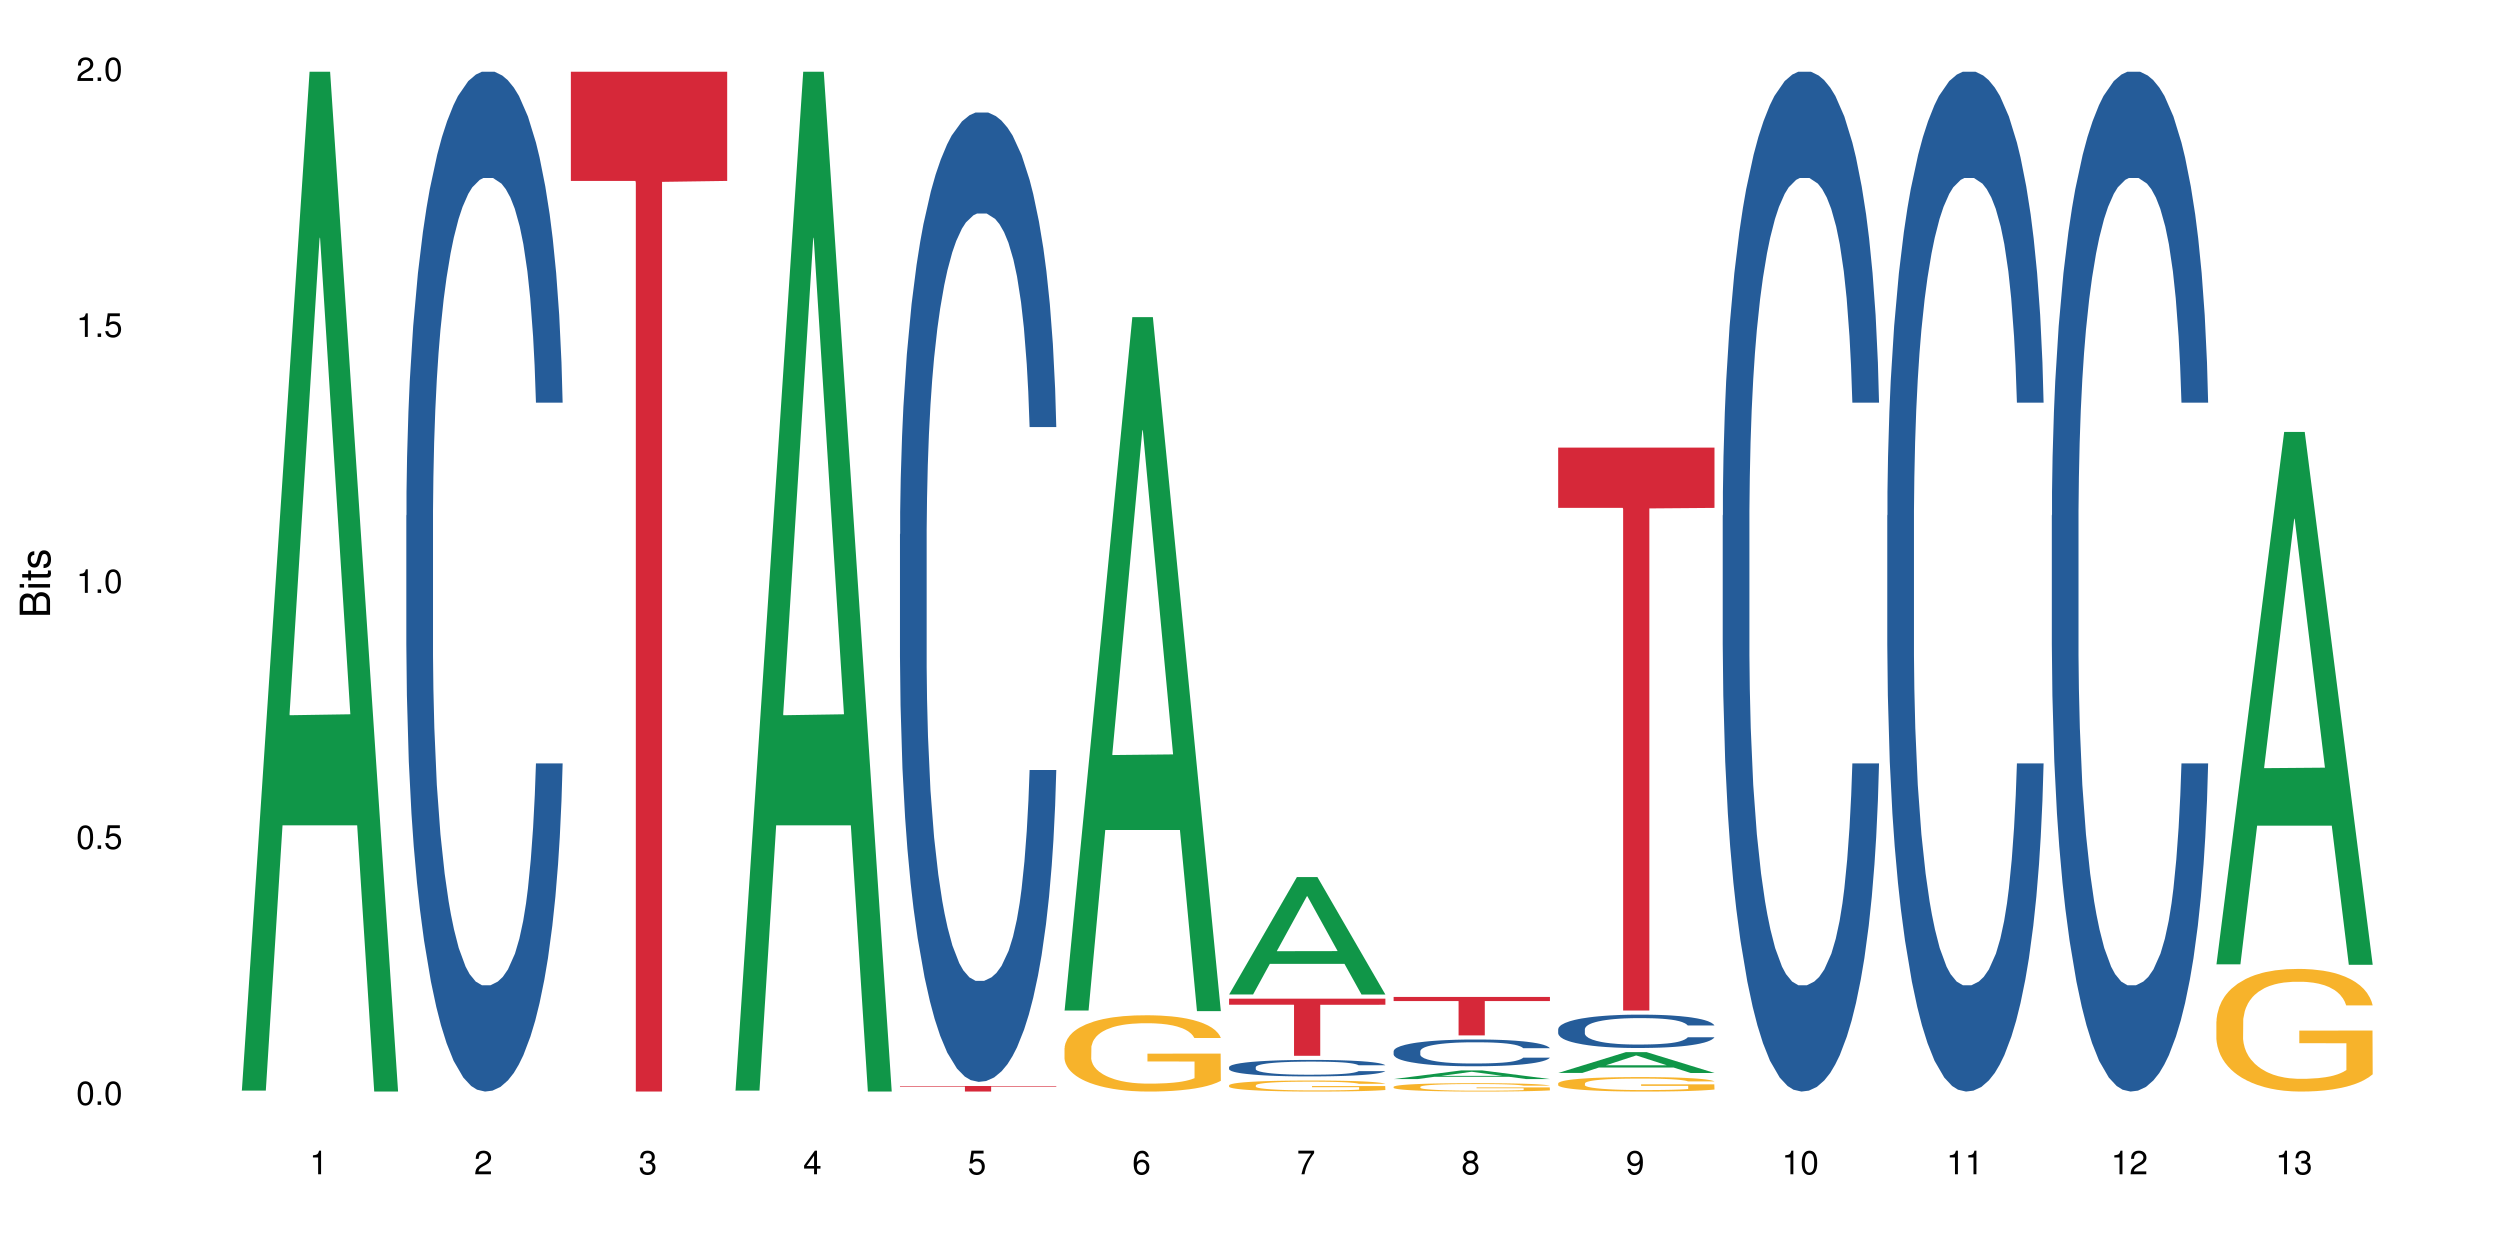 <?xml version="1.0" encoding="UTF-8"?>
<svg xmlns="http://www.w3.org/2000/svg" xmlns:xlink="http://www.w3.org/1999/xlink" width="720pt" height="360pt" viewBox="0 0 720 360" version="1.1">
<defs>
<g>
<symbol overflow="visible" id="glyph0-0">
<path style="stroke:none;" d=""/>
</symbol>
<symbol overflow="visible" id="glyph0-1">
<path style="stroke:none;" d="M 2.641 -6.797 C 2 -6.797 1.422 -6.531 1.078 -6.047 C 0.641 -5.453 0.406 -4.547 0.406 -3.297 C 0.406 -1 1.188 0.219 2.641 0.219 C 4.078 0.219 4.859 -1 4.859 -3.234 C 4.859 -4.562 4.656 -5.438 4.203 -6.047 C 3.844 -6.531 3.281 -6.797 2.641 -6.797 Z M 2.641 -6.047 C 3.547 -6.047 4 -5.125 4 -3.312 C 4 -1.375 3.562 -0.484 2.625 -0.484 C 1.734 -0.484 1.281 -1.422 1.281 -3.281 C 1.281 -5.141 1.734 -6.047 2.641 -6.047 Z M 2.641 -6.047 "/>
</symbol>
<symbol overflow="visible" id="glyph0-2">
<path style="stroke:none;" d="M 1.828 -1 L 0.828 -1 L 0.828 0 L 1.828 0 Z M 1.828 -1 "/>
</symbol>
<symbol overflow="visible" id="glyph0-3">
<path style="stroke:none;" d="M 4.562 -6.797 L 1.062 -6.797 L 0.547 -3.094 L 1.328 -3.094 C 1.719 -3.562 2.047 -3.734 2.578 -3.734 C 3.484 -3.734 4.062 -3.109 4.062 -2.094 C 4.062 -1.125 3.484 -0.531 2.578 -0.531 C 1.828 -0.531 1.375 -0.906 1.188 -1.672 L 0.328 -1.672 C 0.453 -1.109 0.547 -0.844 0.75 -0.594 C 1.125 -0.078 1.828 0.219 2.594 0.219 C 3.969 0.219 4.922 -0.781 4.922 -2.219 C 4.922 -3.562 4.031 -4.484 2.719 -4.484 C 2.25 -4.484 1.859 -4.359 1.469 -4.062 L 1.734 -5.969 L 4.562 -5.969 Z M 4.562 -6.797 "/>
</symbol>
<symbol overflow="visible" id="glyph0-4">
<path style="stroke:none;" d="M 2.484 -4.844 L 2.484 0 L 3.328 0 L 3.328 -6.797 L 2.766 -6.797 C 2.469 -5.75 2.281 -5.609 0.984 -5.453 L 0.984 -4.844 Z M 2.484 -4.844 "/>
</symbol>
<symbol overflow="visible" id="glyph0-5">
<path style="stroke:none;" d="M 4.859 -0.828 L 1.281 -0.828 C 1.359 -1.391 1.672 -1.75 2.5 -2.234 L 3.469 -2.75 C 4.406 -3.266 4.906 -3.969 4.906 -4.812 C 4.906 -5.375 4.672 -5.906 4.266 -6.266 C 3.859 -6.625 3.375 -6.797 2.719 -6.797 C 1.859 -6.797 1.219 -6.5 0.844 -5.922 C 0.609 -5.562 0.5 -5.125 0.484 -4.438 L 1.328 -4.438 C 1.359 -4.906 1.406 -5.188 1.531 -5.406 C 1.75 -5.812 2.188 -6.062 2.703 -6.062 C 3.469 -6.062 4.031 -5.516 4.031 -4.781 C 4.031 -4.25 3.719 -3.797 3.125 -3.438 L 2.234 -2.938 C 0.812 -2.141 0.406 -1.5 0.328 0 L 4.859 0 Z M 4.859 -0.828 "/>
</symbol>
<symbol overflow="visible" id="glyph0-6">
<path style="stroke:none;" d="M 2.125 -3.125 L 2.578 -3.125 C 3.516 -3.125 3.984 -2.703 3.984 -1.891 C 3.984 -1.031 3.469 -0.531 2.578 -0.531 C 1.656 -0.531 1.203 -0.984 1.156 -1.969 L 0.312 -1.969 C 0.344 -1.422 0.438 -1.078 0.609 -0.766 C 0.953 -0.109 1.625 0.219 2.547 0.219 C 3.953 0.219 4.859 -0.609 4.859 -1.906 C 4.859 -2.766 4.516 -3.25 3.703 -3.516 C 4.344 -3.766 4.656 -4.25 4.656 -4.938 C 4.656 -6.109 3.875 -6.797 2.578 -6.797 C 1.203 -6.797 0.484 -6.047 0.453 -4.609 L 1.297 -4.609 C 1.312 -5.016 1.344 -5.25 1.453 -5.453 C 1.641 -5.828 2.062 -6.062 2.594 -6.062 C 3.344 -6.062 3.797 -5.625 3.797 -4.906 C 3.797 -4.422 3.609 -4.141 3.25 -3.984 C 3.016 -3.891 2.719 -3.844 2.125 -3.844 Z M 2.125 -3.125 "/>
</symbol>
<symbol overflow="visible" id="glyph0-7">
<path style="stroke:none;" d="M 3.141 -1.625 L 3.141 0 L 3.984 0 L 3.984 -1.625 L 4.984 -1.625 L 4.984 -2.391 L 3.984 -2.391 L 3.984 -6.797 L 3.359 -6.797 L 0.266 -2.516 L 0.266 -1.625 Z M 3.141 -2.391 L 1 -2.391 L 3.141 -5.359 Z M 3.141 -2.391 "/>
</symbol>
<symbol overflow="visible" id="glyph0-8">
<path style="stroke:none;" d="M 4.781 -5.031 C 4.609 -6.141 3.891 -6.797 2.844 -6.797 C 2.094 -6.797 1.422 -6.438 1.031 -5.828 C 0.609 -5.172 0.406 -4.344 0.406 -3.094 C 0.406 -1.953 0.578 -1.234 0.984 -0.625 C 1.359 -0.078 1.953 0.219 2.703 0.219 C 3.984 0.219 4.922 -0.734 4.922 -2.078 C 4.922 -3.344 4.062 -4.234 2.844 -4.234 C 2.172 -4.234 1.641 -3.969 1.281 -3.469 C 1.281 -5.125 1.828 -6.047 2.797 -6.047 C 3.391 -6.047 3.797 -5.672 3.938 -5.031 Z M 2.734 -3.484 C 3.547 -3.484 4.062 -2.922 4.062 -2 C 4.062 -1.156 3.484 -0.531 2.703 -0.531 C 1.922 -0.531 1.328 -1.188 1.328 -2.047 C 1.328 -2.891 1.906 -3.484 2.734 -3.484 Z M 2.734 -3.484 "/>
</symbol>
<symbol overflow="visible" id="glyph0-9">
<path style="stroke:none;" d="M 4.984 -6.797 L 0.438 -6.797 L 0.438 -5.969 L 4.109 -5.969 C 2.5 -3.656 1.828 -2.234 1.328 0 L 2.219 0 C 2.594 -2.172 3.453 -4.047 4.984 -6.094 Z M 4.984 -6.797 "/>
</symbol>
<symbol overflow="visible" id="glyph0-10">
<path style="stroke:none;" d="M 3.75 -3.578 C 4.453 -4 4.688 -4.344 4.688 -4.984 C 4.688 -6.047 3.844 -6.797 2.641 -6.797 C 1.438 -6.797 0.594 -6.047 0.594 -4.984 C 0.594 -4.359 0.828 -4.016 1.516 -3.578 C 0.734 -3.203 0.359 -2.641 0.359 -1.891 C 0.359 -0.641 1.297 0.219 2.641 0.219 C 3.984 0.219 4.922 -0.641 4.922 -1.875 C 4.922 -2.641 4.531 -3.203 3.75 -3.578 Z M 2.641 -6.047 C 3.359 -6.047 3.812 -5.625 3.812 -4.969 C 3.812 -4.344 3.344 -3.922 2.641 -3.922 C 1.922 -3.922 1.453 -4.344 1.453 -4.984 C 1.453 -5.625 1.922 -6.047 2.641 -6.047 Z M 2.641 -3.203 C 3.484 -3.203 4.062 -2.672 4.062 -1.875 C 4.062 -1.062 3.484 -0.531 2.625 -0.531 C 1.797 -0.531 1.219 -1.078 1.219 -1.875 C 1.219 -2.672 1.797 -3.203 2.641 -3.203 Z M 2.641 -3.203 "/>
</symbol>
<symbol overflow="visible" id="glyph0-11">
<path style="stroke:none;" d="M 0.516 -1.547 C 0.672 -0.438 1.406 0.219 2.438 0.219 C 3.188 0.219 3.859 -0.141 4.266 -0.75 C 4.688 -1.406 4.891 -2.25 4.891 -3.484 C 4.891 -4.625 4.703 -5.359 4.312 -5.953 C 3.938 -6.5 3.344 -6.797 2.594 -6.797 C 1.297 -6.797 0.359 -5.844 0.359 -4.516 C 0.359 -3.25 1.234 -2.344 2.453 -2.344 C 3.094 -2.344 3.562 -2.578 4.016 -3.109 C 4 -1.453 3.469 -0.531 2.5 -0.531 C 1.906 -0.531 1.484 -0.906 1.359 -1.547 Z M 2.578 -6.062 C 3.375 -6.062 3.969 -5.406 3.969 -4.531 C 3.969 -3.688 3.375 -3.094 2.547 -3.094 C 1.734 -3.094 1.234 -3.672 1.234 -4.578 C 1.234 -5.438 1.797 -6.062 2.578 -6.062 Z M 2.578 -6.062 "/>
</symbol>
<symbol overflow="visible" id="glyph1-0">
<path style="stroke:none;" d=""/>
</symbol>
<symbol overflow="visible" id="glyph1-1">
<path style="stroke:none;" d="M 0 -0.953 L 0 -4.891 C 0 -5.719 -0.234 -6.344 -0.734 -6.797 C -1.188 -7.234 -1.812 -7.469 -2.5 -7.469 C -3.547 -7.469 -4.188 -7 -4.625 -5.875 C -4.984 -6.672 -5.641 -7.094 -6.531 -7.094 C -7.156 -7.094 -7.734 -6.859 -8.141 -6.391 C -8.562 -5.938 -8.75 -5.344 -8.75 -4.5 L -8.75 -0.953 Z M -4.984 -2.062 L -7.766 -2.062 L -7.766 -4.219 C -7.766 -4.844 -7.688 -5.203 -7.453 -5.5 C -7.219 -5.812 -6.859 -5.969 -6.375 -5.969 C -5.906 -5.969 -5.531 -5.812 -5.297 -5.5 C -5.062 -5.203 -4.984 -4.844 -4.984 -4.219 Z M -0.984 -2.062 L -4 -2.062 L -4 -4.781 C -4 -5.328 -3.859 -5.688 -3.578 -5.953 C -3.297 -6.219 -2.922 -6.359 -2.484 -6.359 C -2.062 -6.359 -1.688 -6.219 -1.406 -5.953 C -1.109 -5.688 -0.984 -5.328 -0.984 -4.781 Z M -0.984 -2.062 "/>
</symbol>
<symbol overflow="visible" id="glyph1-2">
<path style="stroke:none;" d="M -6.281 -1.797 L -6.281 -0.797 L 0 -0.797 L 0 -1.797 Z M -8.75 -1.797 L -8.75 -0.797 L -7.484 -0.797 L -7.484 -1.797 Z M -8.75 -1.797 "/>
</symbol>
<symbol overflow="visible" id="glyph1-3">
<path style="stroke:none;" d="M -6.281 -3.047 L -6.281 -2.016 L -8.016 -2.016 L -8.016 -1.016 L -6.281 -1.016 L -6.281 -0.172 L -5.469 -0.172 L -5.469 -1.016 L -0.719 -1.016 C -0.078 -1.016 0.281 -1.453 0.281 -2.234 C 0.281 -2.469 0.25 -2.719 0.188 -3.047 L -0.641 -3.047 C -0.609 -2.922 -0.594 -2.766 -0.594 -2.562 C -0.594 -2.141 -0.719 -2.016 -1.156 -2.016 L -5.469 -2.016 L -5.469 -3.047 Z M -6.281 -3.047 "/>
</symbol>
<symbol overflow="visible" id="glyph1-4">
<path style="stroke:none;" d="M -4.531 -5.25 C -5.766 -5.25 -6.469 -4.422 -6.469 -2.969 C -6.469 -1.516 -5.719 -0.562 -4.547 -0.562 C -3.562 -0.562 -3.094 -1.062 -2.734 -2.562 L -2.516 -3.484 C -2.344 -4.188 -2.094 -4.469 -1.625 -4.469 C -1.047 -4.469 -0.641 -3.875 -0.641 -3 C -0.641 -2.453 -0.797 -2 -1.062 -1.75 C -1.25 -1.594 -1.422 -1.531 -1.875 -1.469 L -1.875 -0.406 C -0.422 -0.453 0.281 -1.266 0.281 -2.922 C 0.281 -4.5 -0.5 -5.516 -1.719 -5.516 C -2.656 -5.516 -3.172 -4.984 -3.469 -3.734 L -3.703 -2.766 C -3.891 -1.953 -4.156 -1.609 -4.594 -1.609 C -5.172 -1.609 -5.547 -2.125 -5.547 -2.938 C -5.547 -3.75 -5.203 -4.172 -4.531 -4.203 Z M -4.531 -5.25 "/>
</symbol>
</g>
</defs>
<g id="surface36624">
<rect x="0" y="0" width="720" height="360" style="fill:rgb(100%,100%,100%);fill-opacity:1;stroke:none;"/>
<path style=" stroke:none;fill-rule:nonzero;fill:rgb(6.275%,58.824%,28.235%);fill-opacity:1;" d="M 69.629 314.094 L 69.676 313.82 L 89.156 20.664 L 95.074 20.664 L 114.648 314.371 L 107.773 314.371 L 102.867 237.703 L 81.367 237.703 L 76.555 314.094 L 69.629 314.094 L 83.434 205.988 L 100.895 205.711 L 92.188 68.648 L 92.09 68.375 L 91.996 69.199 L 83.387 205.711 L 83.434 205.988 Z M 69.629 314.094 "/>
<path style=" stroke:none;fill-rule:nonzero;fill:rgb(14.51%,36.078%,60%);fill-opacity:1;" d="M 117.02 148.457 L 117.074 148.188 L 117.074 141.742 L 117.238 131.543 L 117.625 118.656 L 118.008 109.797 L 118.996 93.957 L 120.367 78.652 L 121.797 66.84 L 122.84 59.859 L 123.773 54.492 L 125.914 44.559 L 127.285 39.457 L 128.77 34.891 L 130.582 30.328 L 131.898 27.645 L 134.863 23.348 L 137.059 21.469 L 138.762 20.664 L 142.441 20.664 L 144.637 21.738 L 146.23 23.078 L 147.984 25.227 L 149.469 27.645 L 152.047 33.551 L 154.355 41.066 L 155.398 45.363 L 157.043 53.684 L 158.309 61.738 L 159.188 68.719 L 160.176 78.652 L 161.051 90.734 L 161.711 104.426 L 162.039 115.969 L 154.355 115.969 L 153.969 105.23 L 153.531 96.91 L 152.707 85.902 L 151.883 78.117 L 150.73 70.332 L 149.688 65.23 L 148.262 60.129 L 146.996 56.906 L 145.68 54.492 L 144.418 52.879 L 142 51.27 L 139.199 51.27 L 138.156 51.805 L 136.016 53.953 L 134.863 55.832 L 133.215 59.59 L 132.062 63.082 L 130.691 68.449 L 129.758 73.016 L 128.605 79.996 L 127.781 86.172 L 126.848 95.031 L 126.297 101.742 L 125.805 109.258 L 125.367 118.117 L 125.035 127.516 L 124.816 137.449 L 124.707 147.113 L 124.707 188.727 L 124.816 198.391 L 125.09 209.668 L 125.805 226.043 L 126.848 240.273 L 128.055 251.547 L 129.207 259.602 L 129.867 263.359 L 130.746 267.656 L 132.117 273.027 L 134.094 278.395 L 135.246 280.543 L 137.004 282.691 L 138.816 283.766 L 141.234 283.766 L 143.375 282.691 L 144.801 281.348 L 146.285 279.199 L 148.316 274.637 L 149.578 270.34 L 150.676 265.242 L 151.5 260.141 L 152.047 255.844 L 152.871 247.52 L 153.531 238.395 L 154.023 228.996 L 154.355 219.867 L 162.039 219.867 L 161.711 230.609 L 161.219 241.078 L 160.723 248.863 L 159.953 258.262 L 159.074 266.582 L 157.812 275.98 L 156.77 282.152 L 155.398 288.867 L 154.137 293.969 L 152.762 298.531 L 150.73 303.898 L 149.414 306.586 L 147.984 309 L 146.285 311.148 L 144.141 313.027 L 141.836 314.102 L 139.695 314.371 L 137.391 313.832 L 135.688 312.762 L 133.438 310.344 L 130.637 305.512 L 128.605 300.41 L 127.012 295.309 L 125.641 289.941 L 124.102 282.691 L 122.125 270.879 L 120.918 261.75 L 120.094 254.234 L 119.16 243.762 L 118.504 234.367 L 117.734 219.332 L 117.184 200.27 L 117.02 185.504 Z M 117.02 148.457 "/>
<path style=" stroke:none;fill-rule:nonzero;fill:rgb(83.922%,15.686%,22.353%);fill-opacity:1;" d="M 164.41 20.664 L 209.43 20.664 L 209.43 52.102 L 190.668 52.379 L 190.668 314.371 L 183.117 314.371 L 183.117 52.652 L 183.008 52.102 L 164.41 52.102 Z M 164.41 20.664 "/>
<path style=" stroke:none;fill-rule:nonzero;fill:rgb(6.275%,58.824%,28.235%);fill-opacity:1;" d="M 211.801 314.094 L 211.848 313.82 L 231.328 20.664 L 237.246 20.664 L 256.82 314.371 L 249.945 314.371 L 245.039 237.703 L 223.539 237.703 L 218.727 314.094 L 211.801 314.094 L 225.605 205.988 L 243.066 205.711 L 234.359 68.648 L 234.262 68.375 L 234.168 69.199 L 225.559 205.711 L 225.605 205.988 Z M 211.801 314.094 "/>
<path style=" stroke:none;fill-rule:nonzero;fill:rgb(14.51%,36.078%,60%);fill-opacity:1;" d="M 259.191 153.883 L 259.246 153.629 L 259.246 147.504 L 259.41 137.805 L 259.797 125.559 L 260.18 117.137 L 261.168 102.078 L 262.539 87.535 L 263.969 76.305 L 265.012 69.672 L 265.945 64.566 L 268.086 55.125 L 269.457 50.277 L 270.941 45.941 L 272.754 41.602 L 274.07 39.051 L 277.035 34.965 L 279.23 33.18 L 280.934 32.414 L 284.613 32.414 L 286.809 33.438 L 288.398 34.711 L 290.156 36.754 L 291.641 39.051 L 294.219 44.664 L 296.527 51.809 L 297.57 55.891 L 299.215 63.801 L 300.48 71.457 L 301.359 78.094 L 302.348 87.535 L 303.223 99.02 L 303.883 112.031 L 304.211 123.004 L 296.527 123.004 L 296.141 112.797 L 295.703 104.887 L 294.879 94.426 L 294.055 87.023 L 292.902 79.625 L 291.859 74.773 L 290.434 69.926 L 289.168 66.863 L 287.852 64.566 L 286.59 63.035 L 284.172 61.504 L 281.371 61.504 L 280.328 62.016 L 278.188 64.059 L 277.035 65.844 L 275.387 69.418 L 274.234 72.734 L 272.863 77.836 L 271.93 82.176 L 270.777 88.809 L 269.953 94.68 L 269.02 103.102 L 268.469 109.48 L 267.977 116.625 L 267.535 125.047 L 267.207 133.977 L 266.988 143.418 L 266.879 152.605 L 266.879 192.16 L 266.988 201.348 L 267.262 212.062 L 267.977 227.629 L 269.02 241.156 L 270.227 251.871 L 271.379 259.527 L 272.039 263.102 L 272.918 267.184 L 274.289 272.289 L 276.266 277.391 L 277.418 279.434 L 279.176 281.473 L 280.988 282.496 L 283.402 282.496 L 285.547 281.473 L 286.973 280.199 L 288.457 278.156 L 290.488 273.82 L 291.75 269.734 L 292.848 264.887 L 293.672 260.039 L 294.219 255.957 L 295.043 248.047 L 295.703 239.367 L 296.195 230.438 L 296.527 221.762 L 304.211 221.762 L 303.883 231.969 L 303.391 241.922 L 302.895 249.32 L 302.125 258.254 L 301.246 266.164 L 299.984 275.094 L 298.941 280.965 L 297.57 287.344 L 296.305 292.191 L 294.934 296.531 L 292.902 301.633 L 291.586 304.184 L 290.156 306.48 L 288.457 308.523 L 286.312 310.309 L 284.008 311.332 L 281.867 311.586 L 279.562 311.074 L 277.859 310.055 L 275.609 307.758 L 272.809 303.164 L 270.777 298.316 L 269.184 293.469 L 267.812 288.363 L 266.273 281.473 L 264.297 270.246 L 263.09 261.57 L 262.266 254.426 L 261.332 244.473 L 260.676 235.539 L 259.906 221.25 L 259.355 203.133 L 259.191 189.098 Z M 259.191 153.883 "/>
<path style=" stroke:none;fill-rule:nonzero;fill:rgb(83.922%,15.686%,22.353%);fill-opacity:1;" d="M 259.191 312.766 L 304.211 312.766 L 304.211 312.938 L 285.449 312.938 L 285.449 314.371 L 277.898 314.371 L 277.898 312.941 L 277.789 312.938 L 259.191 312.938 Z M 259.191 312.766 "/>
<path style=" stroke:none;fill-rule:nonzero;fill:rgb(6.275%,58.824%,28.235%);fill-opacity:1;" d="M 306.582 291.027 L 306.629 290.84 L 326.109 91.332 L 332.027 91.332 L 351.602 291.215 L 344.727 291.215 L 339.82 239.039 L 318.32 239.039 L 313.508 291.027 L 306.582 291.027 L 320.387 217.453 L 337.848 217.266 L 329.141 123.988 L 329.043 123.801 L 328.949 124.363 L 320.34 217.266 L 320.387 217.453 Z M 306.582 291.027 "/>
<path style=" stroke:none;fill-rule:nonzero;fill:rgb(96.863%,70.196%,16.863%);fill-opacity:1;" d="M 306.582 301.805 L 306.637 301.785 L 306.637 301.387 L 306.855 300.48 L 307.406 299.238 L 308.121 298.215 L 308.887 297.41 L 309.383 296.988 L 310.207 296.387 L 310.918 295.945 L 312.73 295.043 L 315.039 294.199 L 316.301 293.84 L 317.727 293.496 L 319.758 293.117 L 320.691 292.977 L 323.547 292.652 L 326.785 292.453 L 330.355 292.395 L 332.004 292.414 L 334.254 292.492 L 337.328 292.715 L 339.086 292.914 L 340.457 293.117 L 341.887 293.375 L 343.641 293.777 L 345.289 294.262 L 346.605 294.742 L 347.926 295.344 L 349.023 295.984 L 349.957 296.688 L 350.781 297.531 L 351.273 298.234 L 351.602 298.938 L 343.973 298.938 L 343.531 298.234 L 343.039 297.691 L 342.215 297.031 L 341.391 296.547 L 340.566 296.168 L 339.031 295.645 L 337.711 295.324 L 336.066 295.043 L 334.473 294.863 L 332.66 294.742 L 331.562 294.703 L 328.652 294.703 L 326.02 294.844 L 324.48 295.004 L 323.383 295.164 L 321.844 295.465 L 320.91 295.703 L 320.363 295.867 L 318.715 296.488 L 317.617 297.051 L 317.016 297.43 L 316.246 298.031 L 315.695 298.574 L 315.094 299.379 L 314.762 299.98 L 314.324 301.344 L 314.27 304.957 L 314.434 305.719 L 314.762 306.543 L 315.203 307.266 L 315.859 308.027 L 316.52 308.609 L 317.672 309.395 L 318.66 309.914 L 319.43 310.258 L 320.91 310.797 L 321.516 310.98 L 322.945 311.34 L 324.426 311.621 L 326.238 311.863 L 327.609 311.98 L 329.805 312.082 L 332.605 312.082 L 335.902 311.961 L 337.988 311.801 L 339.414 311.641 L 340.348 311.5 L 341.5 311.281 L 342.324 311.078 L 343.094 310.859 L 344.027 310.516 L 344.027 305.719 L 330.465 305.699 L 330.465 303.453 L 351.547 303.434 L 351.602 311.281 L 350.449 311.82 L 349.023 312.344 L 347.648 312.746 L 346.223 313.086 L 344.191 313.469 L 342.543 313.707 L 340.02 313.988 L 337.711 314.172 L 335.297 314.289 L 333.156 314.352 L 330.629 314.371 L 328.379 314.332 L 325.965 314.211 L 324.043 314.051 L 322.285 313.848 L 320.527 313.59 L 318.332 313.168 L 316.902 312.824 L 315.422 312.402 L 313.938 311.902 L 312.621 311.359 L 311.742 310.938 L 310.863 310.457 L 309.93 309.855 L 309.055 309.172 L 308.395 308.551 L 307.789 307.848 L 307.352 307.184 L 306.91 306.281 L 306.691 305.559 L 306.582 304.938 Z M 306.582 301.805 "/>
<path style=" stroke:none;fill-rule:nonzero;fill:rgb(6.275%,58.824%,28.235%);fill-opacity:1;" d="M 353.973 286.398 L 354.02 286.367 L 373.5 252.602 L 379.418 252.602 L 398.992 286.43 L 392.117 286.43 L 387.211 277.598 L 365.707 277.598 L 360.898 286.398 L 353.973 286.398 L 367.777 273.945 L 385.238 273.914 L 376.531 258.129 L 376.434 258.094 L 376.34 258.191 L 367.73 273.914 L 367.777 273.945 Z M 353.973 286.398 "/>
<path style=" stroke:none;fill-rule:nonzero;fill:rgb(14.51%,36.078%,60%);fill-opacity:1;" d="M 353.973 307.324 L 354.027 307.32 L 354.027 307.215 L 354.191 307.051 L 354.578 306.844 L 354.961 306.699 L 355.949 306.441 L 357.32 306.195 L 358.75 306.004 L 359.793 305.891 L 360.727 305.805 L 362.867 305.645 L 364.238 305.562 L 365.723 305.488 L 367.535 305.414 L 368.852 305.371 L 371.816 305.301 L 374.012 305.27 L 375.715 305.258 L 379.395 305.258 L 381.59 305.273 L 383.18 305.297 L 384.938 305.332 L 386.422 305.371 L 389 305.465 L 391.309 305.586 L 392.352 305.656 L 393.996 305.789 L 395.262 305.922 L 396.141 306.035 L 397.129 306.195 L 398.004 306.391 L 398.664 306.613 L 398.992 306.801 L 391.309 306.801 L 390.922 306.625 L 390.484 306.492 L 389.66 306.312 L 388.836 306.188 L 387.684 306.059 L 386.641 305.977 L 385.211 305.895 L 383.949 305.844 L 382.633 305.805 L 381.371 305.777 L 378.953 305.75 L 376.152 305.75 L 375.109 305.762 L 372.969 305.797 L 371.816 305.824 L 370.168 305.887 L 369.016 305.941 L 367.645 306.031 L 366.711 306.105 L 365.559 306.215 L 364.734 306.316 L 363.801 306.461 L 363.25 306.57 L 362.758 306.691 L 362.316 306.832 L 361.988 306.984 L 361.77 307.148 L 361.66 307.305 L 361.66 307.977 L 361.77 308.133 L 362.043 308.316 L 362.758 308.582 L 363.801 308.812 L 365.008 308.992 L 366.16 309.125 L 366.82 309.184 L 367.699 309.254 L 369.07 309.34 L 371.047 309.43 L 372.199 309.465 L 373.957 309.496 L 375.77 309.516 L 378.184 309.516 L 380.328 309.496 L 381.754 309.477 L 383.238 309.441 L 385.27 309.367 L 386.531 309.297 L 387.629 309.215 L 388.453 309.133 L 389 309.062 L 389.824 308.93 L 390.484 308.781 L 390.977 308.629 L 391.309 308.48 L 398.992 308.48 L 398.664 308.656 L 398.172 308.824 L 397.676 308.949 L 396.906 309.102 L 396.027 309.238 L 394.766 309.391 L 393.723 309.488 L 392.352 309.598 L 391.086 309.68 L 389.715 309.754 L 387.684 309.84 L 386.367 309.883 L 384.938 309.922 L 383.238 309.957 L 381.094 309.988 L 378.789 310.008 L 376.648 310.012 L 374.344 310 L 372.641 309.984 L 370.391 309.945 L 367.59 309.867 L 365.559 309.785 L 363.965 309.703 L 362.594 309.613 L 361.055 309.496 L 359.078 309.305 L 357.871 309.16 L 357.047 309.039 L 356.113 308.867 L 355.453 308.715 L 354.688 308.473 L 354.137 308.164 L 353.973 307.926 Z M 353.973 307.324 "/>
<path style=" stroke:none;fill-rule:nonzero;fill:rgb(96.863%,70.196%,16.863%);fill-opacity:1;" d="M 353.973 312.551 L 354.027 312.551 L 354.027 312.492 L 354.246 312.359 L 354.797 312.18 L 355.512 312.031 L 356.277 311.918 L 356.773 311.855 L 357.598 311.77 L 358.309 311.703 L 360.121 311.574 L 362.43 311.453 L 363.691 311.398 L 365.117 311.352 L 367.148 311.293 L 368.082 311.273 L 370.938 311.227 L 374.176 311.199 L 377.746 311.191 L 379.395 311.191 L 381.645 311.203 L 384.719 311.238 L 386.477 311.266 L 387.848 311.293 L 389.277 311.332 L 391.031 311.391 L 392.68 311.461 L 393.996 311.531 L 395.316 311.617 L 396.414 311.711 L 397.348 311.812 L 398.172 311.934 L 398.664 312.035 L 398.992 312.137 L 391.363 312.137 L 390.922 312.035 L 390.43 311.957 L 389.605 311.859 L 388.781 311.793 L 387.957 311.734 L 386.422 311.66 L 385.102 311.613 L 383.457 311.574 L 381.863 311.547 L 380.051 311.531 L 378.953 311.523 L 376.043 311.523 L 373.41 311.543 L 371.871 311.566 L 370.773 311.59 L 369.234 311.633 L 368.301 311.668 L 367.754 311.691 L 366.105 311.781 L 365.008 311.863 L 364.406 311.918 L 363.637 312.008 L 363.086 312.086 L 362.484 312.199 L 362.152 312.289 L 361.715 312.484 L 361.66 313.008 L 361.824 313.117 L 362.152 313.238 L 362.594 313.344 L 363.25 313.453 L 363.91 313.535 L 365.062 313.648 L 366.051 313.727 L 366.82 313.773 L 368.301 313.855 L 368.906 313.879 L 370.332 313.934 L 371.816 313.973 L 373.629 314.008 L 375 314.023 L 377.195 314.039 L 379.996 314.039 L 383.293 314.023 L 385.379 314 L 386.805 313.977 L 387.738 313.957 L 388.891 313.922 L 389.715 313.895 L 390.484 313.863 L 391.418 313.812 L 391.418 313.117 L 377.855 313.117 L 377.855 312.789 L 398.938 312.789 L 398.992 313.922 L 397.84 314 L 396.414 314.078 L 395.039 314.137 L 393.613 314.184 L 391.582 314.238 L 389.934 314.273 L 387.41 314.316 L 385.102 314.34 L 382.688 314.359 L 380.547 314.367 L 378.02 314.371 L 375.77 314.363 L 373.355 314.348 L 371.434 314.324 L 369.676 314.297 L 367.918 314.258 L 365.723 314.195 L 364.293 314.148 L 362.812 314.086 L 361.328 314.012 L 360.012 313.934 L 359.133 313.875 L 358.254 313.805 L 357.32 313.719 L 356.441 313.617 L 355.785 313.527 L 355.18 313.426 L 354.742 313.332 L 354.301 313.199 L 354.082 313.094 L 353.973 313.004 Z M 353.973 312.551 "/>
<path style=" stroke:none;fill-rule:nonzero;fill:rgb(83.922%,15.686%,22.353%);fill-opacity:1;" d="M 353.973 287.609 L 398.992 287.609 L 398.992 289.371 L 380.23 289.387 L 380.23 304.078 L 372.68 304.078 L 372.68 289.402 L 372.57 289.371 L 353.973 289.371 Z M 353.973 287.609 "/>
<path style=" stroke:none;fill-rule:nonzero;fill:rgb(6.275%,58.824%,28.235%);fill-opacity:1;" d="M 401.363 310.77 L 401.41 310.766 L 420.891 308.27 L 426.809 308.27 L 446.383 310.77 L 439.508 310.77 L 434.602 310.117 L 413.098 310.117 L 408.289 310.77 L 401.363 310.77 L 415.168 309.848 L 432.629 309.844 L 423.922 308.676 L 423.824 308.676 L 423.73 308.684 L 415.121 309.844 L 415.168 309.848 Z M 401.363 310.77 "/>
<path style=" stroke:none;fill-rule:nonzero;fill:rgb(14.51%,36.078%,60%);fill-opacity:1;" d="M 401.363 302.734 L 401.418 302.727 L 401.418 302.559 L 401.582 302.289 L 401.969 301.949 L 402.352 301.719 L 403.34 301.301 L 404.711 300.902 L 406.141 300.59 L 407.184 300.406 L 408.117 300.266 L 410.258 300.008 L 411.629 299.871 L 413.113 299.754 L 414.926 299.633 L 416.242 299.562 L 419.207 299.449 L 421.402 299.398 L 423.105 299.379 L 426.785 299.379 L 428.98 299.406 L 430.57 299.441 L 432.328 299.5 L 433.812 299.562 L 436.391 299.719 L 438.699 299.914 L 439.742 300.027 L 441.387 300.246 L 442.652 300.457 L 443.527 300.641 L 444.516 300.902 L 445.395 301.219 L 446.055 301.578 L 446.383 301.879 L 438.699 301.879 L 438.312 301.598 L 437.875 301.379 L 437.051 301.09 L 436.227 300.887 L 435.074 300.684 L 434.031 300.547 L 432.602 300.414 L 431.34 300.332 L 430.023 300.266 L 428.762 300.223 L 426.344 300.184 L 423.543 300.184 L 422.5 300.195 L 420.359 300.254 L 419.207 300.301 L 417.559 300.402 L 416.406 300.492 L 415.035 300.633 L 414.102 300.754 L 412.949 300.938 L 412.125 301.098 L 411.191 301.332 L 410.641 301.508 L 410.148 301.703 L 409.707 301.938 L 409.379 302.184 L 409.16 302.445 L 409.051 302.699 L 409.051 303.789 L 409.16 304.043 L 409.434 304.34 L 410.148 304.77 L 411.191 305.145 L 412.398 305.441 L 413.551 305.652 L 414.211 305.75 L 415.09 305.863 L 416.461 306.004 L 418.438 306.145 L 419.59 306.199 L 421.348 306.258 L 423.16 306.285 L 425.574 306.285 L 427.719 306.258 L 429.145 306.223 L 430.625 306.164 L 432.66 306.047 L 433.922 305.934 L 435.02 305.801 L 435.844 305.664 L 436.391 305.551 L 437.215 305.332 L 437.875 305.094 L 438.367 304.848 L 438.699 304.609 L 446.383 304.609 L 446.055 304.891 L 445.562 305.164 L 445.066 305.371 L 444.297 305.617 L 443.418 305.836 L 442.156 306.082 L 441.113 306.242 L 439.742 306.418 L 438.477 306.555 L 437.105 306.672 L 435.074 306.812 L 433.758 306.883 L 432.328 306.949 L 430.625 307.004 L 428.484 307.055 L 426.18 307.082 L 424.039 307.09 L 421.734 307.074 L 420.031 307.047 L 417.781 306.984 L 414.98 306.855 L 412.949 306.723 L 411.355 306.59 L 409.984 306.449 L 408.445 306.258 L 406.469 305.945 L 405.262 305.707 L 404.438 305.512 L 403.504 305.234 L 402.844 304.988 L 402.078 304.594 L 401.527 304.094 L 401.363 303.707 Z M 401.363 302.734 "/>
<path style=" stroke:none;fill-rule:nonzero;fill:rgb(96.863%,70.196%,16.863%);fill-opacity:1;" d="M 401.363 312.988 L 401.418 312.984 L 401.418 312.941 L 401.637 312.84 L 402.188 312.703 L 402.902 312.59 L 403.668 312.504 L 404.164 312.457 L 404.988 312.391 L 405.699 312.34 L 407.512 312.242 L 409.82 312.148 L 411.082 312.109 L 412.508 312.07 L 414.539 312.031 L 415.473 312.016 L 418.328 311.98 L 421.566 311.957 L 425.137 311.949 L 426.785 311.953 L 429.035 311.961 L 432.109 311.984 L 433.867 312.008 L 435.238 312.031 L 436.668 312.059 L 438.422 312.102 L 440.07 312.156 L 441.387 312.207 L 442.707 312.273 L 443.805 312.348 L 444.738 312.422 L 445.562 312.516 L 446.055 312.594 L 446.383 312.672 L 438.754 312.672 L 438.312 312.594 L 437.82 312.535 L 436.996 312.461 L 436.172 312.406 L 435.348 312.367 L 433.812 312.309 L 432.492 312.273 L 430.848 312.242 L 429.254 312.223 L 427.441 312.207 L 426.344 312.203 L 423.434 312.203 L 420.801 312.219 L 419.262 312.238 L 418.164 312.254 L 416.625 312.289 L 415.691 312.316 L 415.145 312.332 L 413.496 312.402 L 412.398 312.465 L 411.797 312.504 L 411.027 312.57 L 410.477 312.633 L 409.875 312.719 L 409.543 312.785 L 409.105 312.938 L 409.051 313.332 L 409.215 313.418 L 409.543 313.508 L 409.984 313.59 L 410.641 313.672 L 411.301 313.734 L 412.453 313.824 L 413.441 313.879 L 414.211 313.918 L 415.691 313.977 L 416.297 313.996 L 417.723 314.035 L 419.207 314.066 L 421.02 314.094 L 422.391 314.109 L 424.586 314.117 L 427.387 314.117 L 430.684 314.105 L 432.77 314.086 L 434.195 314.07 L 435.129 314.055 L 436.281 314.031 L 437.105 314.008 L 437.875 313.984 L 438.809 313.945 L 438.809 313.418 L 425.246 313.414 L 425.246 313.168 L 446.328 313.164 L 446.383 314.031 L 445.23 314.09 L 443.805 314.148 L 442.43 314.191 L 441.004 314.23 L 438.973 314.27 L 437.324 314.297 L 434.801 314.328 L 432.492 314.348 L 430.078 314.363 L 427.938 314.367 L 425.41 314.371 L 423.16 314.367 L 420.746 314.352 L 418.824 314.336 L 417.066 314.312 L 415.309 314.285 L 413.113 314.238 L 411.684 314.199 L 410.203 314.152 L 408.719 314.098 L 407.402 314.039 L 406.523 313.992 L 405.645 313.941 L 404.711 313.875 L 403.832 313.797 L 403.176 313.73 L 402.57 313.652 L 402.133 313.578 L 401.691 313.48 L 401.473 313.398 L 401.363 313.332 Z M 401.363 312.988 "/>
<path style=" stroke:none;fill-rule:nonzero;fill:rgb(83.922%,15.686%,22.353%);fill-opacity:1;" d="M 401.363 287.121 L 446.383 287.121 L 446.383 288.309 L 427.621 288.316 L 427.621 298.199 L 420.07 298.199 L 420.07 288.328 L 419.961 288.309 L 401.363 288.309 Z M 401.363 287.121 "/>
<path style=" stroke:none;fill-rule:nonzero;fill:rgb(6.275%,58.824%,28.235%);fill-opacity:1;" d="M 448.754 309.012 L 448.801 309.004 L 468.281 303.008 L 474.199 303.008 L 493.773 309.016 L 486.898 309.016 L 481.992 307.449 L 460.488 307.449 L 455.68 309.012 L 448.754 309.012 L 462.559 306.797 L 480.02 306.793 L 471.312 303.988 L 471.215 303.984 L 471.121 304 L 462.512 306.793 L 462.559 306.797 Z M 448.754 309.012 "/>
<path style=" stroke:none;fill-rule:nonzero;fill:rgb(14.51%,36.078%,60%);fill-opacity:1;" d="M 448.754 296.402 L 448.809 296.391 L 448.809 296.18 L 448.973 295.848 L 449.359 295.426 L 449.742 295.137 L 450.73 294.617 L 452.102 294.117 L 453.531 293.73 L 454.574 293.504 L 455.508 293.328 L 457.648 293.004 L 459.02 292.836 L 460.504 292.688 L 462.316 292.539 L 463.633 292.449 L 466.598 292.309 L 468.793 292.246 L 470.496 292.223 L 474.176 292.223 L 476.371 292.258 L 477.961 292.301 L 479.719 292.371 L 481.203 292.449 L 483.781 292.645 L 486.09 292.887 L 487.133 293.027 L 488.777 293.301 L 490.043 293.566 L 490.918 293.793 L 491.906 294.117 L 492.785 294.512 L 493.445 294.961 L 493.773 295.34 L 486.09 295.34 L 485.703 294.988 L 485.266 294.715 L 484.441 294.355 L 483.617 294.102 L 482.465 293.844 L 481.422 293.68 L 479.992 293.512 L 478.73 293.406 L 477.414 293.328 L 476.152 293.273 L 473.734 293.223 L 470.934 293.223 L 469.891 293.238 L 467.75 293.309 L 466.598 293.371 L 464.949 293.496 L 463.797 293.609 L 462.426 293.785 L 461.492 293.934 L 460.34 294.16 L 459.516 294.363 L 458.582 294.652 L 458.031 294.871 L 457.539 295.117 L 457.098 295.41 L 456.77 295.715 L 456.551 296.039 L 456.441 296.355 L 456.441 297.719 L 456.551 298.035 L 456.824 298.402 L 457.539 298.938 L 458.582 299.402 L 459.789 299.773 L 460.941 300.035 L 461.602 300.16 L 462.48 300.301 L 463.852 300.473 L 465.828 300.648 L 466.98 300.719 L 468.738 300.789 L 470.551 300.824 L 472.965 300.824 L 475.109 300.789 L 476.535 300.746 L 478.016 300.676 L 480.051 300.527 L 481.312 300.387 L 482.41 300.219 L 483.234 300.055 L 483.781 299.914 L 484.605 299.641 L 485.266 299.344 L 485.758 299.035 L 486.09 298.734 L 493.773 298.734 L 493.445 299.086 L 492.953 299.43 L 492.457 299.684 L 491.688 299.992 L 490.809 300.266 L 489.547 300.57 L 488.504 300.773 L 487.133 300.992 L 485.867 301.16 L 484.496 301.309 L 482.465 301.484 L 481.148 301.57 L 479.719 301.652 L 478.016 301.723 L 475.875 301.781 L 473.57 301.816 L 471.43 301.828 L 469.125 301.809 L 467.422 301.773 L 465.172 301.695 L 462.371 301.535 L 460.34 301.371 L 458.746 301.203 L 457.375 301.027 L 455.836 300.789 L 453.859 300.402 L 452.652 300.105 L 451.828 299.859 L 450.895 299.516 L 450.234 299.211 L 449.469 298.719 L 448.918 298.094 L 448.754 297.613 Z M 448.754 296.402 "/>
<path style=" stroke:none;fill-rule:nonzero;fill:rgb(96.863%,70.196%,16.863%);fill-opacity:1;" d="M 448.754 311.984 L 448.809 311.98 L 448.809 311.902 L 449.027 311.734 L 449.578 311.496 L 450.293 311.301 L 451.059 311.148 L 451.555 311.07 L 452.379 310.953 L 453.09 310.871 L 454.902 310.699 L 457.207 310.539 L 458.473 310.469 L 459.898 310.406 L 461.93 310.332 L 462.863 310.305 L 465.719 310.246 L 468.957 310.207 L 472.527 310.195 L 474.176 310.199 L 476.426 310.215 L 479.5 310.258 L 481.258 310.297 L 482.629 310.332 L 484.059 310.383 L 485.812 310.461 L 487.461 310.551 L 488.777 310.641 L 490.098 310.758 L 491.195 310.879 L 492.129 311.012 L 492.953 311.172 L 493.445 311.305 L 493.773 311.438 L 486.145 311.438 L 485.703 311.305 L 485.211 311.203 L 484.387 311.078 L 483.562 310.984 L 482.738 310.914 L 481.203 310.812 L 479.883 310.754 L 478.238 310.699 L 476.645 310.664 L 474.832 310.641 L 473.734 310.633 L 470.824 310.633 L 468.191 310.66 L 466.652 310.691 L 465.555 310.723 L 464.016 310.781 L 463.082 310.824 L 462.535 310.855 L 460.887 310.973 L 459.789 311.082 L 459.184 311.152 L 458.418 311.266 L 457.867 311.371 L 457.266 311.523 L 456.934 311.637 L 456.496 311.895 L 456.441 312.582 L 456.605 312.727 L 456.934 312.883 L 457.375 313.02 L 458.031 313.164 L 458.691 313.277 L 459.844 313.426 L 460.832 313.523 L 461.602 313.59 L 463.082 313.691 L 463.688 313.727 L 465.113 313.797 L 466.598 313.848 L 468.41 313.895 L 469.781 313.918 L 471.977 313.938 L 474.777 313.938 L 478.074 313.914 L 480.16 313.883 L 481.586 313.852 L 482.52 313.824 L 483.672 313.785 L 484.496 313.746 L 485.266 313.703 L 486.199 313.637 L 486.199 312.727 L 472.637 312.723 L 472.637 312.297 L 493.719 312.293 L 493.773 313.785 L 492.621 313.887 L 491.195 313.984 L 489.82 314.062 L 488.395 314.125 L 486.363 314.199 L 484.715 314.246 L 482.191 314.297 L 479.883 314.332 L 477.469 314.355 L 475.328 314.367 L 472.801 314.371 L 470.551 314.363 L 468.137 314.34 L 466.215 314.309 L 464.457 314.273 L 462.699 314.223 L 460.504 314.141 L 459.074 314.078 L 457.594 313.996 L 456.109 313.902 L 454.793 313.797 L 453.914 313.719 L 453.035 313.629 L 452.102 313.512 L 451.223 313.383 L 450.566 313.266 L 449.961 313.133 L 449.523 313.004 L 449.082 312.836 L 448.863 312.695 L 448.754 312.578 Z M 448.754 311.984 "/>
<path style=" stroke:none;fill-rule:nonzero;fill:rgb(83.922%,15.686%,22.353%);fill-opacity:1;" d="M 448.754 128.918 L 493.773 128.918 L 493.773 146.273 L 475.012 146.426 L 475.012 291.043 L 467.461 291.043 L 467.461 146.578 L 467.352 146.273 L 448.754 146.273 Z M 448.754 128.918 "/>
<path style=" stroke:none;fill-rule:nonzero;fill:rgb(14.51%,36.078%,60%);fill-opacity:1;" d="M 496.145 148.457 L 496.199 148.188 L 496.199 141.742 L 496.363 131.543 L 496.75 118.656 L 497.133 109.797 L 498.121 93.957 L 499.492 78.652 L 500.922 66.84 L 501.965 59.859 L 502.898 54.492 L 505.039 44.559 L 506.41 39.457 L 507.895 34.891 L 509.707 30.328 L 511.023 27.645 L 513.988 23.348 L 516.184 21.469 L 517.887 20.664 L 521.566 20.664 L 523.762 21.738 L 525.352 23.078 L 527.109 25.227 L 528.594 27.645 L 531.172 33.551 L 533.48 41.066 L 534.523 45.363 L 536.168 53.684 L 537.434 61.738 L 538.309 68.719 L 539.297 78.652 L 540.176 90.734 L 540.836 104.426 L 541.164 115.969 L 533.48 115.969 L 533.094 105.23 L 532.656 96.91 L 531.832 85.902 L 531.008 78.117 L 529.855 70.332 L 528.812 65.23 L 527.383 60.129 L 526.121 56.906 L 524.805 54.492 L 523.543 52.879 L 521.125 51.27 L 518.324 51.27 L 517.281 51.805 L 515.141 53.953 L 513.988 55.832 L 512.34 59.59 L 511.188 63.082 L 509.816 68.449 L 508.883 73.016 L 507.73 79.996 L 506.906 86.172 L 505.973 95.031 L 505.422 101.742 L 504.93 109.258 L 504.488 118.117 L 504.16 127.516 L 503.941 137.449 L 503.832 147.113 L 503.832 188.727 L 503.941 198.391 L 504.215 209.668 L 504.93 226.043 L 505.973 240.273 L 507.18 251.547 L 508.332 259.602 L 508.992 263.359 L 509.871 267.656 L 511.242 273.027 L 513.219 278.395 L 514.371 280.543 L 516.129 282.691 L 517.941 283.766 L 520.355 283.766 L 522.5 282.691 L 523.926 281.348 L 525.406 279.199 L 527.438 274.637 L 528.703 270.34 L 529.801 265.242 L 530.625 260.141 L 531.172 255.844 L 531.996 247.52 L 532.656 238.395 L 533.148 228.996 L 533.48 219.867 L 541.164 219.867 L 540.836 230.609 L 540.344 241.078 L 539.848 248.863 L 539.078 258.262 L 538.199 266.582 L 536.938 275.98 L 535.895 282.152 L 534.523 288.867 L 533.258 293.969 L 531.887 298.531 L 529.855 303.898 L 528.539 306.586 L 527.109 309 L 525.406 311.148 L 523.266 313.027 L 520.961 314.102 L 518.82 314.371 L 516.512 313.832 L 514.812 312.762 L 512.559 310.344 L 509.762 305.512 L 507.73 300.41 L 506.137 295.309 L 504.766 289.941 L 503.227 282.691 L 501.25 270.879 L 500.043 261.75 L 499.219 254.234 L 498.285 243.762 L 497.625 234.367 L 496.859 219.332 L 496.309 200.27 L 496.145 185.504 Z M 496.145 148.457 "/>
<path style=" stroke:none;fill-rule:nonzero;fill:rgb(14.51%,36.078%,60%);fill-opacity:1;" d="M 543.535 148.457 L 543.59 148.188 L 543.59 141.742 L 543.754 131.543 L 544.141 118.656 L 544.523 109.797 L 545.512 93.957 L 546.883 78.652 L 548.312 66.84 L 549.355 59.859 L 550.289 54.492 L 552.43 44.559 L 553.801 39.457 L 555.285 34.891 L 557.098 30.328 L 558.414 27.645 L 561.379 23.348 L 563.574 21.469 L 565.277 20.664 L 568.957 20.664 L 571.152 21.738 L 572.742 23.078 L 574.5 25.227 L 575.984 27.645 L 578.562 33.551 L 580.871 41.066 L 581.914 45.363 L 583.559 53.684 L 584.824 61.738 L 585.699 68.719 L 586.688 78.652 L 587.566 90.734 L 588.227 104.426 L 588.555 115.969 L 580.871 115.969 L 580.484 105.23 L 580.047 96.91 L 579.223 85.902 L 578.398 78.117 L 577.246 70.332 L 576.203 65.23 L 574.773 60.129 L 573.512 56.906 L 572.195 54.492 L 570.934 52.879 L 568.516 51.27 L 565.715 51.27 L 564.672 51.805 L 562.531 53.953 L 561.379 55.832 L 559.73 59.59 L 558.578 63.082 L 557.207 68.449 L 556.273 73.016 L 555.121 79.996 L 554.297 86.172 L 553.363 95.031 L 552.812 101.742 L 552.32 109.258 L 551.879 118.117 L 551.551 127.516 L 551.332 137.449 L 551.223 147.113 L 551.223 188.727 L 551.332 198.391 L 551.605 209.668 L 552.32 226.043 L 553.363 240.273 L 554.57 251.547 L 555.723 259.602 L 556.383 263.359 L 557.262 267.656 L 558.633 273.027 L 560.609 278.395 L 561.762 280.543 L 563.52 282.691 L 565.332 283.766 L 567.746 283.766 L 569.887 282.691 L 571.316 281.348 L 572.797 279.199 L 574.828 274.637 L 576.094 270.34 L 577.191 265.242 L 578.016 260.141 L 578.562 255.844 L 579.387 247.52 L 580.047 238.395 L 580.539 228.996 L 580.871 219.867 L 588.555 219.867 L 588.227 230.609 L 587.73 241.078 L 587.238 248.863 L 586.469 258.262 L 585.59 266.582 L 584.328 275.98 L 583.285 282.152 L 581.914 288.867 L 580.648 293.969 L 579.277 298.531 L 577.246 303.898 L 575.93 306.586 L 574.5 309 L 572.797 311.148 L 570.656 313.027 L 568.352 314.102 L 566.211 314.371 L 563.902 313.832 L 562.203 312.762 L 559.949 310.344 L 557.152 305.512 L 555.121 300.41 L 553.527 295.309 L 552.156 289.941 L 550.617 282.691 L 548.641 270.879 L 547.434 261.75 L 546.609 254.234 L 545.676 243.762 L 545.016 234.367 L 544.25 219.332 L 543.699 200.27 L 543.535 185.504 Z M 543.535 148.457 "/>
<path style=" stroke:none;fill-rule:nonzero;fill:rgb(14.51%,36.078%,60%);fill-opacity:1;" d="M 590.926 148.457 L 590.98 148.188 L 590.98 141.742 L 591.145 131.543 L 591.531 118.656 L 591.914 109.797 L 592.902 93.957 L 594.273 78.652 L 595.703 66.84 L 596.746 59.859 L 597.68 54.492 L 599.82 44.559 L 601.191 39.457 L 602.676 34.891 L 604.488 30.328 L 605.805 27.645 L 608.77 23.348 L 610.965 21.469 L 612.668 20.664 L 616.348 20.664 L 618.543 21.738 L 620.133 23.078 L 621.891 25.227 L 623.375 27.645 L 625.953 33.551 L 628.262 41.066 L 629.305 45.363 L 630.949 53.684 L 632.215 61.738 L 633.09 68.719 L 634.078 78.652 L 634.957 90.734 L 635.617 104.426 L 635.945 115.969 L 628.262 115.969 L 627.875 105.23 L 627.438 96.91 L 626.613 85.902 L 625.789 78.117 L 624.637 70.332 L 623.594 65.23 L 622.164 60.129 L 620.902 56.906 L 619.586 54.492 L 618.324 52.879 L 615.906 51.27 L 613.105 51.27 L 612.062 51.805 L 609.922 53.953 L 608.77 55.832 L 607.121 59.59 L 605.969 63.082 L 604.598 68.449 L 603.664 73.016 L 602.512 79.996 L 601.688 86.172 L 600.754 95.031 L 600.203 101.742 L 599.711 109.258 L 599.27 118.117 L 598.941 127.516 L 598.723 137.449 L 598.613 147.113 L 598.613 188.727 L 598.723 198.391 L 598.996 209.668 L 599.711 226.043 L 600.754 240.273 L 601.961 251.547 L 603.113 259.602 L 603.773 263.359 L 604.652 267.656 L 606.023 273.027 L 608 278.395 L 609.152 280.543 L 610.91 282.691 L 612.723 283.766 L 615.137 283.766 L 617.277 282.691 L 618.707 281.348 L 620.188 279.199 L 622.219 274.637 L 623.484 270.34 L 624.582 265.242 L 625.406 260.141 L 625.953 255.844 L 626.777 247.52 L 627.438 238.395 L 627.93 228.996 L 628.262 219.867 L 635.945 219.867 L 635.617 230.609 L 635.121 241.078 L 634.629 248.863 L 633.859 258.262 L 632.98 266.582 L 631.719 275.98 L 630.676 282.152 L 629.305 288.867 L 628.039 293.969 L 626.668 298.531 L 624.637 303.898 L 623.32 306.586 L 621.891 309 L 620.188 311.148 L 618.047 313.027 L 615.742 314.102 L 613.602 314.371 L 611.293 313.832 L 609.594 312.762 L 607.34 310.344 L 604.543 305.512 L 602.512 300.41 L 600.918 295.309 L 599.547 289.941 L 598.008 282.691 L 596.031 270.879 L 594.824 261.75 L 594 254.234 L 593.066 243.762 L 592.406 234.367 L 591.641 219.332 L 591.09 200.27 L 590.926 185.504 Z M 590.926 148.457 "/>
<path style=" stroke:none;fill-rule:nonzero;fill:rgb(6.275%,58.824%,28.235%);fill-opacity:1;" d="M 638.316 277.719 L 638.363 277.574 L 657.844 124.395 L 663.762 124.395 L 683.336 277.863 L 676.457 277.863 L 671.551 237.801 L 650.051 237.801 L 645.242 277.719 L 638.316 277.719 L 652.121 221.23 L 669.582 221.086 L 660.875 149.469 L 660.777 149.324 L 660.684 149.754 L 652.074 221.086 L 652.121 221.23 Z M 638.316 277.719 "/>
<path style=" stroke:none;fill-rule:nonzero;fill:rgb(96.863%,70.196%,16.863%);fill-opacity:1;" d="M 638.316 294.176 L 638.371 294.141 L 638.371 293.496 L 638.59 292.043 L 639.141 290.043 L 639.852 288.398 L 640.621 287.109 L 641.117 286.43 L 641.941 285.461 L 642.652 284.754 L 644.465 283.301 L 646.77 281.945 L 648.035 281.367 L 649.461 280.816 L 651.492 280.203 L 652.426 279.977 L 655.281 279.461 L 658.52 279.141 L 662.09 279.043 L 663.738 279.074 L 665.988 279.203 L 669.062 279.559 L 670.82 279.883 L 672.191 280.203 L 673.617 280.625 L 675.375 281.27 L 677.023 282.043 L 678.34 282.816 L 679.66 283.785 L 680.758 284.816 L 681.691 285.945 L 682.512 287.301 L 683.008 288.43 L 683.336 289.559 L 675.707 289.559 L 675.266 288.43 L 674.773 287.559 L 673.949 286.496 L 673.125 285.723 L 672.301 285.109 L 670.766 284.27 L 669.445 283.754 L 667.801 283.301 L 666.207 283.012 L 664.395 282.816 L 663.297 282.754 L 660.387 282.754 L 657.75 282.977 L 656.215 283.238 L 655.117 283.496 L 653.578 283.98 L 652.645 284.367 L 652.098 284.625 L 650.449 285.625 L 649.352 286.527 L 648.746 287.141 L 647.98 288.109 L 647.43 288.98 L 646.824 290.27 L 646.496 291.238 L 646.059 293.434 L 646.004 299.238 L 646.168 300.465 L 646.496 301.789 L 646.938 302.949 L 647.594 304.176 L 648.254 305.109 L 649.406 306.371 L 650.395 307.207 L 651.164 307.758 L 652.645 308.629 L 653.25 308.918 L 654.676 309.5 L 656.16 309.949 L 657.973 310.336 L 659.344 310.531 L 661.539 310.691 L 664.34 310.691 L 667.633 310.5 L 669.723 310.242 L 671.148 309.984 L 672.082 309.758 L 673.234 309.402 L 674.059 309.078 L 674.828 308.723 L 675.762 308.176 L 675.762 300.465 L 662.199 300.434 L 662.199 296.82 L 683.281 296.789 L 683.336 309.402 L 682.184 310.273 L 680.758 311.113 L 679.383 311.758 L 677.957 312.305 L 675.926 312.918 L 674.277 313.305 L 671.754 313.758 L 669.445 314.047 L 667.031 314.242 L 664.891 314.34 L 662.363 314.371 L 660.113 314.305 L 657.695 314.113 L 655.773 313.855 L 654.02 313.531 L 652.262 313.113 L 650.066 312.434 L 648.637 311.887 L 647.156 311.207 L 645.672 310.402 L 644.355 309.531 L 643.477 308.855 L 642.598 308.078 L 641.664 307.113 L 640.785 306.016 L 640.129 305.016 L 639.523 303.887 L 639.086 302.82 L 638.645 301.367 L 638.426 300.207 L 638.316 299.207 Z M 638.316 294.176 "/>
<g style="fill:rgb(0%,0%,0%);fill-opacity:1;">
  <use xlink:href="#glyph0-1" x="21.957" y="318.198"/>
  <use xlink:href="#glyph0-2" x="27.291" y="318.198"/>
  <use xlink:href="#glyph0-1" x="29.958" y="318.198"/>
</g>
<g style="fill:rgb(0%,0%,0%);fill-opacity:1;">
  <use xlink:href="#glyph0-1" x="21.957" y="244.476"/>
  <use xlink:href="#glyph0-2" x="27.291" y="244.476"/>
  <use xlink:href="#glyph0-3" x="29.958" y="244.476"/>
</g>
<g style="fill:rgb(0%,0%,0%);fill-opacity:1;">
  <use xlink:href="#glyph0-4" x="21.957" y="170.753"/>
  <use xlink:href="#glyph0-2" x="27.291" y="170.753"/>
  <use xlink:href="#glyph0-1" x="29.958" y="170.753"/>
</g>
<g style="fill:rgb(0%,0%,0%);fill-opacity:1;">
  <use xlink:href="#glyph0-4" x="21.957" y="97.034"/>
  <use xlink:href="#glyph0-2" x="27.291" y="97.034"/>
  <use xlink:href="#glyph0-3" x="29.958" y="97.034"/>
</g>
<g style="fill:rgb(0%,0%,0%);fill-opacity:1;">
  <use xlink:href="#glyph0-5" x="21.957" y="23.312"/>
  <use xlink:href="#glyph0-2" x="27.291" y="23.312"/>
  <use xlink:href="#glyph0-1" x="29.958" y="23.312"/>
</g>
<g style="fill:rgb(0%,0%,0%);fill-opacity:1;">
  <use xlink:href="#glyph0-4" x="89.141" y="338.19"/>
</g>
<g style="fill:rgb(0%,0%,0%);fill-opacity:1;">
  <use xlink:href="#glyph0-5" x="136.531" y="338.19"/>
</g>
<g style="fill:rgb(0%,0%,0%);fill-opacity:1;">
  <use xlink:href="#glyph0-6" x="183.922" y="338.19"/>
</g>
<g style="fill:rgb(0%,0%,0%);fill-opacity:1;">
  <use xlink:href="#glyph0-7" x="231.312" y="338.19"/>
</g>
<g style="fill:rgb(0%,0%,0%);fill-opacity:1;">
  <use xlink:href="#glyph0-3" x="278.703" y="338.19"/>
</g>
<g style="fill:rgb(0%,0%,0%);fill-opacity:1;">
  <use xlink:href="#glyph0-8" x="326.094" y="338.19"/>
</g>
<g style="fill:rgb(0%,0%,0%);fill-opacity:1;">
  <use xlink:href="#glyph0-9" x="373.484" y="338.19"/>
</g>
<g style="fill:rgb(0%,0%,0%);fill-opacity:1;">
  <use xlink:href="#glyph0-10" x="420.875" y="338.19"/>
</g>
<g style="fill:rgb(0%,0%,0%);fill-opacity:1;">
  <use xlink:href="#glyph0-11" x="468.266" y="338.19"/>
</g>
<g style="fill:rgb(0%,0%,0%);fill-opacity:1;">
  <use xlink:href="#glyph0-4" x="513.156" y="338.19"/>
  <use xlink:href="#glyph0-1" x="518.49" y="338.19"/>
</g>
<g style="fill:rgb(0%,0%,0%);fill-opacity:1;">
  <use xlink:href="#glyph0-4" x="560.547" y="338.19"/>
  <use xlink:href="#glyph0-4" x="565.881" y="338.19"/>
</g>
<g style="fill:rgb(0%,0%,0%);fill-opacity:1;">
  <use xlink:href="#glyph0-4" x="607.938" y="338.19"/>
  <use xlink:href="#glyph0-5" x="613.271" y="338.19"/>
</g>
<g style="fill:rgb(0%,0%,0%);fill-opacity:1;">
  <use xlink:href="#glyph0-4" x="655.328" y="338.19"/>
  <use xlink:href="#glyph0-6" x="660.662" y="338.19"/>
</g>
<g style="fill:rgb(0%,0%,0%);fill-opacity:1;">
  <use xlink:href="#glyph1-1" x="14.412" y="178.016"/>
  <use xlink:href="#glyph1-2" x="14.412" y="170.012"/>
  <use xlink:href="#glyph1-3" x="14.412" y="167.348"/>
  <use xlink:href="#glyph1-4" x="14.412" y="164.012"/>
</g>
</g>
</svg>
